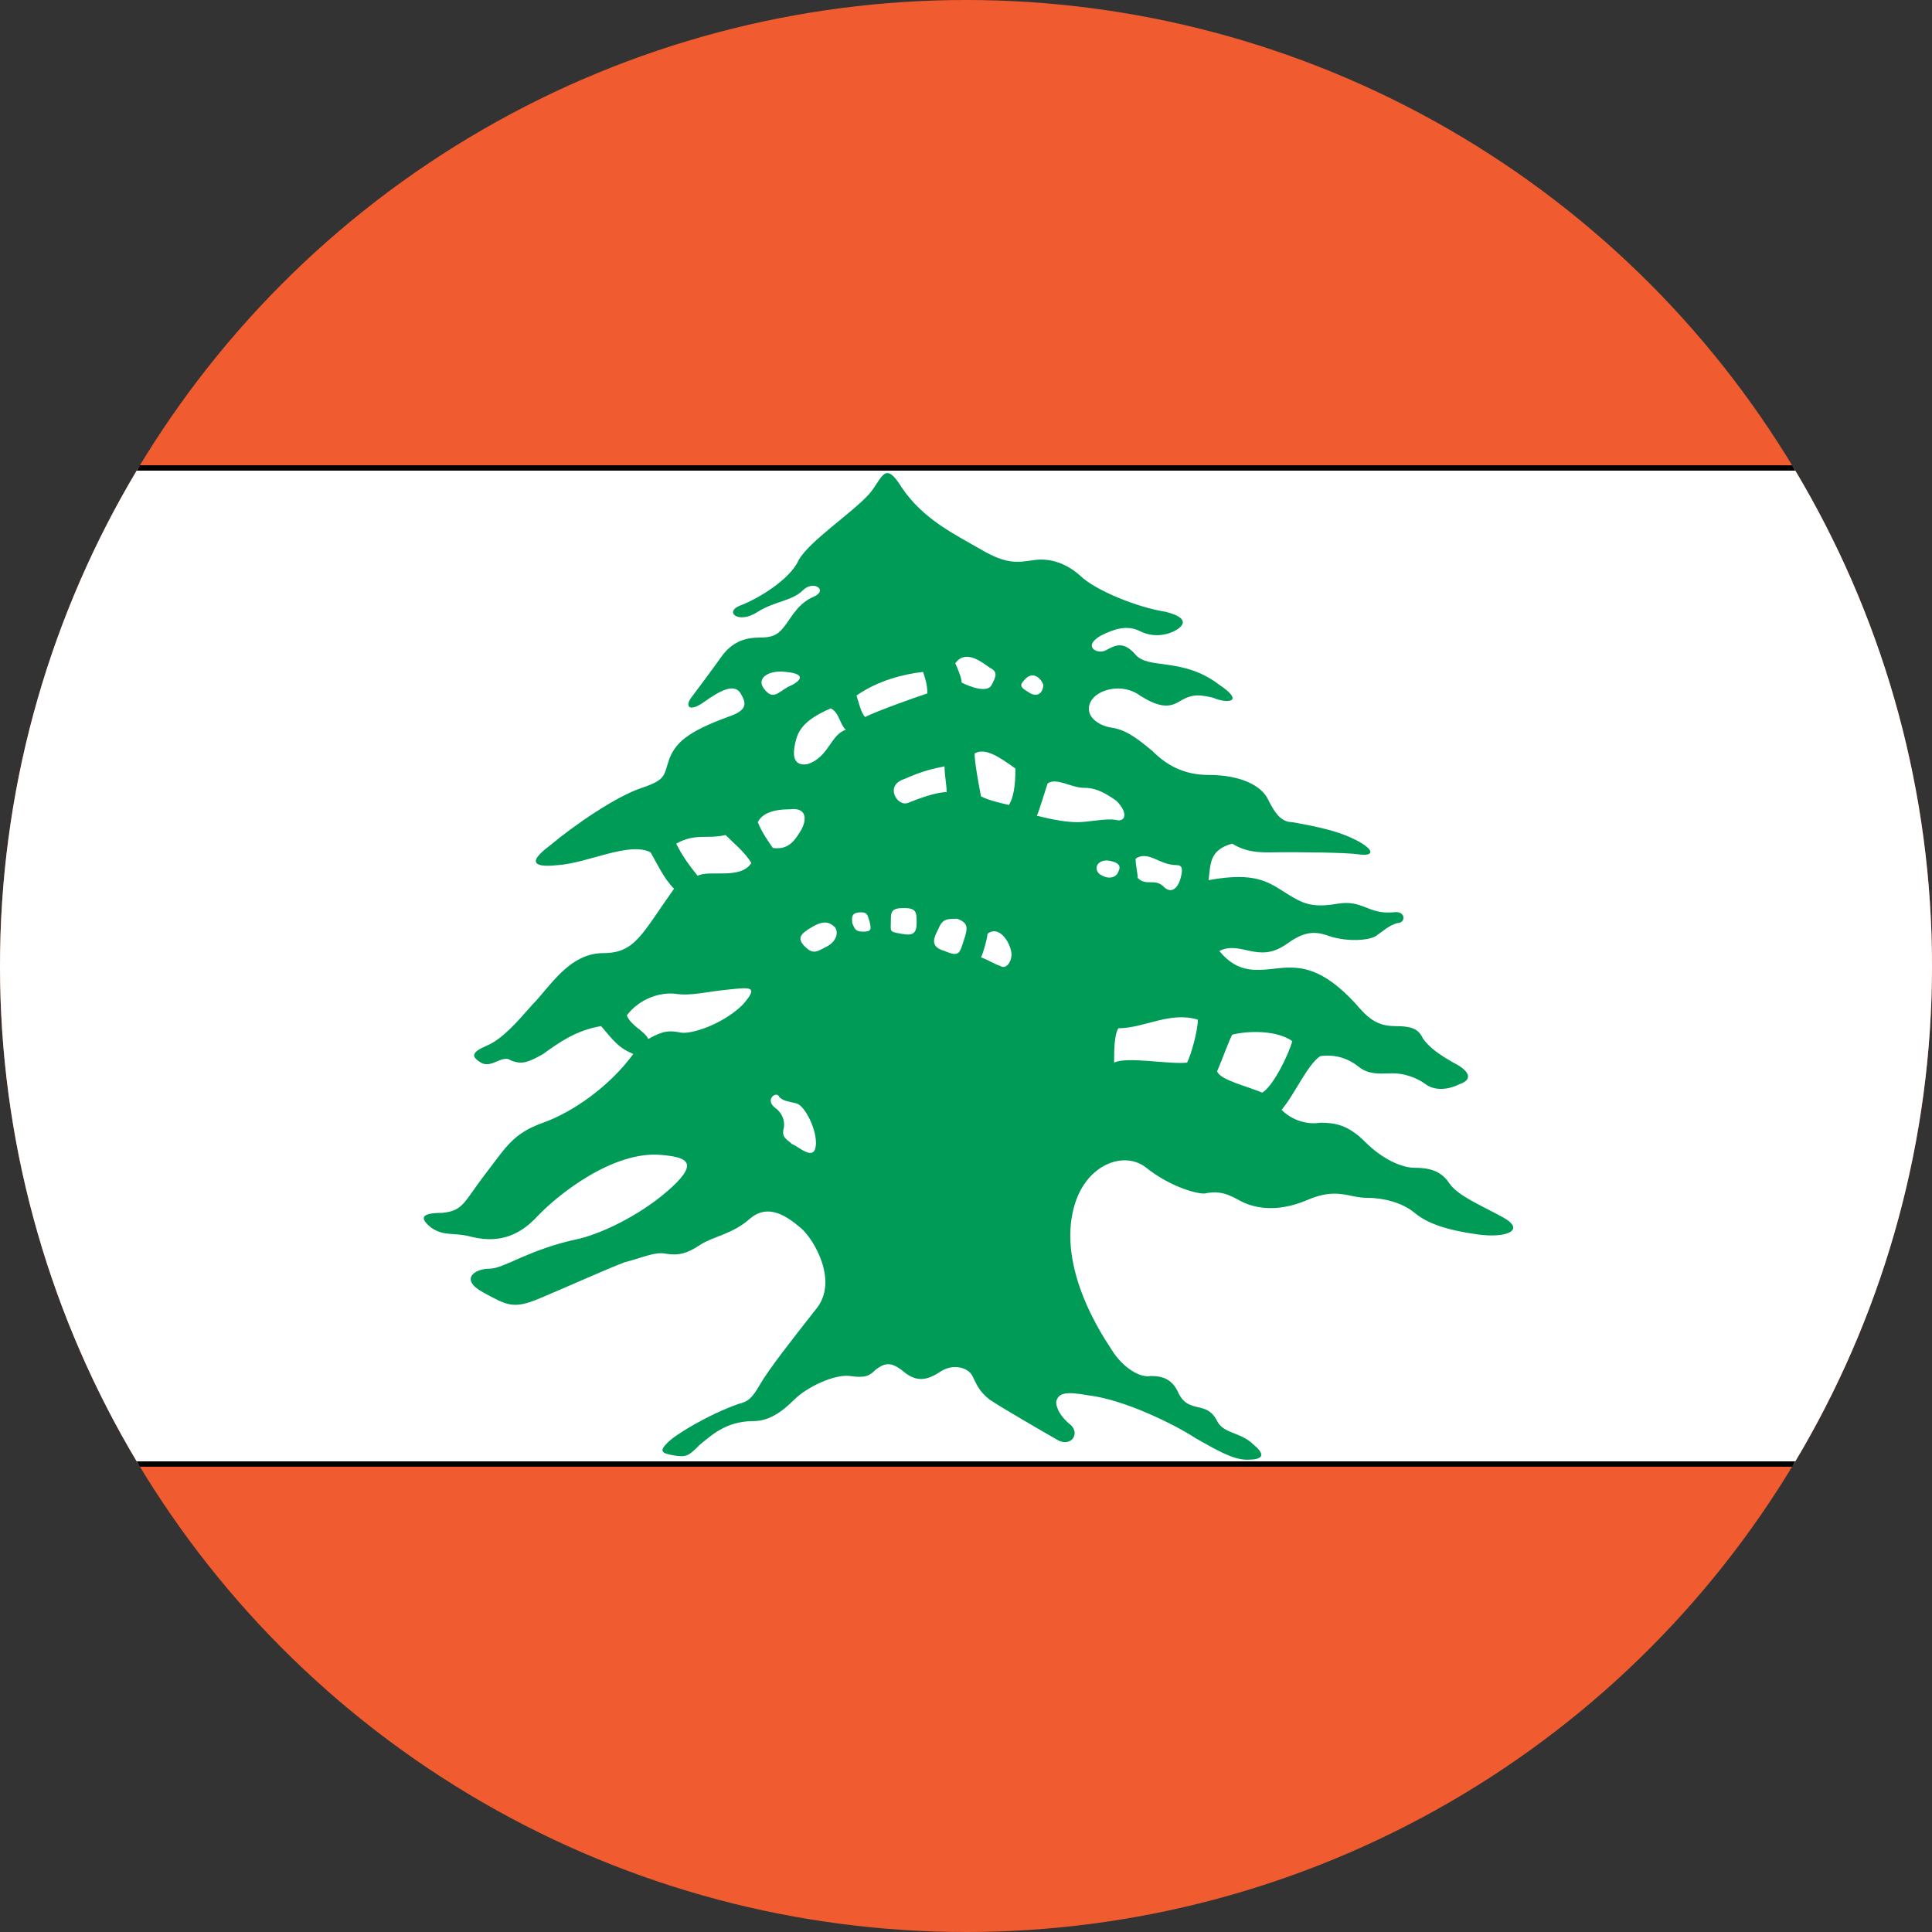 <?xml version="1.0" encoding="utf-8"?>
<!-- Generator: Adobe Illustrator 19.2.1, SVG Export Plug-In . SVG Version: 6.00 Build 0)  -->
<svg version="1.1" id="Layer_1" xmlns="http://www.w3.org/2000/svg" xmlns:xlink="http://www.w3.org/1999/xlink" x="0px" y="0px"
	 viewBox="0 0 90 90" style="enable-background:new 0 0 90 90;" xml:space="preserve">
<rect x="0" y="0" width="90" height="90" fill="#333333" stroke="none"/>
<style type="text/css">
	.st0{clip-path:url(#SVGID_2_);}
	.st1{fill:#F05C2F;stroke:#000000;stroke-width:0.25;}
	.st2{fill:#FFFFFF;stroke:#000000;stroke-width:0.25;}
	.st3{fill:#009C57;}
	.st4{fill:#FFFFFF;}
</style>
<g>
	<defs>
		<circle id="SVGID_1_" cx="45" cy="45" r="45"/>
	</defs>
	<clipPath id="SVGID_2_">
		<use xlink:href="#SVGID_1_"  style="overflow:visible;"/>
	</clipPath>
	<g class="st0">
		<rect x="-24.7" y="-1.4" class="st1" width="139.3" height="92.9"/>
		<rect x="-24.7" y="21.8" class="st2" width="139.3" height="46.4"/>
		<path class="st3" d="M40.5,23c-0.8,0.9-2.8,2.2-3.3,3.1c-0.4,0.9-1.9,1.8-2.7,2.1c-0.8,0.3-0.1,0.9,0.8,0.3c0.8-0.5,1.6-0.5,2.1-1
			c0.5-0.5,1.2,0,0.5,0.3c-0.7,0.3-1,0.9-1.3,1.3c-0.3,0.4-0.5,0.6-1.2,0.6c-0.7,0-1.3,0.2-1.8,0.9c-0.5,0.7-1.1,1.5-1.4,1.9
			c-0.3,0.4-0.1,0.7,0.6,0.2c0.7-0.5,1.4-0.9,1.7-0.4c0.3,0.5,0.3,0.8-0.6,1.1c-1.9,0.7-2.4,1.2-2.7,1.9c-0.3,0.8-0.1,1-1.3,1.4
			c-1.2,0.4-3.1,1.7-4.3,2.7c-1.2,0.9-0.5,1,0.4,0.9c1.4-0.1,3.3-1.1,4.3-0.6c0.3,0.5,0.6,1.2,1.1,1.7c-1.5,2.1-1.8,3-3.3,3
			c-1.6,0-2.5,1.6-3.3,2.4c-0.7,0.8-1.4,1.6-2.1,1.9c-0.7,0.3-0.8,0.5-0.3,0.8c0.5,0.3,1-0.4,1.4-0.1c0.5,0.2,0.8,0.1,1.5-0.3
			c0.7-0.5,1.5-1.1,2.7-1.3c0.6,0.7,0.8,1,1.5,1.3c-1.1,1.5-2.8,2.7-4.2,3.2c-1.4,0.5-1.7,1.1-2.7,2.4c-1,1.3-1,1.7-2,1.8
			c-1.1,0-1,0.3-0.5,0.7c0.6,0.4,1,0.2,1.8,0.4c0.8,0.2,1.9,0.3,3-0.8c1.1-1.2,3.7-3.2,5.9-3c1.1,0.1,1.8,0.3,0.5,1.5
			c-1.3,1.2-3.1,2.1-4.3,2.4c-2.4,0.5-3.5,1.4-4.2,1.4c-0.7,0-1.4,0.5-0.3,1.1c1.1,0.6,1.4,0.8,2.6,0.3c1.2-0.5,3.2-1.4,4-1.7
			c0.8-0.2,1.4-0.5,1.9-0.4c0.6,0.1,1,0,1.6-0.4c0.6-0.4,1.5-0.5,2.3-1.2c0.9-0.8,1.8-0.1,2.4,0.4c0.6,0.5,1.8,2.5,0.7,3.8
			c-1.1,1.4-2.2,2.8-2.6,3.5c-0.4,0.7-0.6,0.8-1,0.9c-1.4,0.5-2.9,1.4-3.3,1.8c-0.4,0.4-0.3,0.5,0.3,0.6c0.6,0.1,0.7,0,1.2-0.5
			c0.5-0.4,1.2-1.1,2.5-1.1c0.7,0,1.3-0.4,1.9-1c0.6-0.6,1.9-1.2,2.6-1.1c0.7,0.1,0.9,0,1.2-0.3c0.4-0.3,0.7-0.4,1.3,0.1
			c0.6,0.5,1.1,0.4,1.7,0c0.6-0.4,1.3-0.2,1.5,0.2c0.2,0.4,0.3,0.7,0.8,1.1c0.6,0.4,2.5,1.5,3.2,1.9c0.6,0.3,1-0.3,0.6-0.7
			c-0.5-0.4-0.7-0.8-0.7-1.1c0.1-0.4,0.4-0.5,1.5-0.3c1.7,0.2,4.1,1.4,5,2c0.9,0.5,1.7,1,2.4,1c0.7,0,0.9-0.2,0.3-0.7
			c-0.6-0.6-1.4-0.5-1.7-1.1c-0.5-1-1.3-0.3-1.8-1.3c-0.3-0.7-0.8-0.8-1.3-0.8c-0.5,0.1-1.3-0.4-1.8-1.2c-1.8-2.7-2.3-5.1-1.7-6.9
			c0.6-1.8,2.3-2.4,3.3-1.6c1,0.8,2.2,1.2,2.7,1.2c0.5-0.1,0.9-0.1,1.6,0.3c0.7,0.4,1.8,0.6,3.2,0c1.4-0.6,1.9-0.1,2.8-0.1
			c0.7,0,1.6,0.2,2.2,0.7c0.6,0.5,1.5,0.8,2.9,1c1.4,0.2,2.3-0.2,1.2-0.8c-1.1-0.6-2.1-1-2.5-1.6c-0.4-0.6-1-0.7-1.6-0.7
			c-0.6,0-1.5-0.4-2.3-1.2c-0.8-0.8-1.4-0.9-2.1-0.9c-0.6,0.1-1.3-0.1-1.8-0.6c0.6-0.7,1.2-2.1,1.8-2.5c0.7-0.1,1.3,0.1,1.8,0.5
			c0.5,0.4,1.1,0.3,1.6,0.3c0.5,0,1.1,0.2,1.5,0.5c0.4,0.3,1,0.3,1.6,0c0.6-0.2,0.5-0.6-0.3-1c-0.7-0.4-1.1-0.7-1.4-1.1
			c-0.2-0.4-0.4-0.6-1.3-0.6c-0.9,0-1.3-0.4-1.9-1.1c-1.5-1.6-2.5-1.7-3.5-1.6c-1,0.1-1.9,0.3-2.8-0.8c1-0.5,1.8,0.6,3.1-0.3
			c0.7-0.5,1.2-0.7,2-0.4c0.9,0.3,1.9,0.2,2.2,0c0.3-0.2,0.6-0.5,1-0.6c0.4,0,0.4-0.6-0.2-0.5c-1.2,0.1-1.4-0.6-2.6-0.4
			c-1.2,0.2-1.6,0-2.4-0.5c-0.8-0.5-1.4-1-3.6-0.6c0.1-0.7,0-1.4,1.1-1.7c0.8,0.5,1.6,0.4,2.3,0.4c0.7,0,2.9,0,3.6,0.1
			c0.7,0.1,0.8-0.2-0.2-0.7c-1-0.5-2.4-0.7-2.9-0.8c-0.5,0-0.8-0.4-1.1-1c-0.3-0.7-1.3-1.2-2.8-1.2c-1.2,0-2-0.5-2.6-1.1
			c-0.6-0.5-1.2-1-1.9-1.1c-0.7-0.1-1.3-0.6-1-1.2c0.3-0.6,1.5-0.9,2.3-0.3c0.8,0.5,1.3,0.6,1.8,0.3c0.5-0.3,0.8-0.4,1.6-0.2
			c0.7,0.3,1.5,0.2,0.3-0.6c-1.7-1.3-3.3-0.7-3.9-1.4c-0.6-0.7-1-0.4-1.4-0.2c-0.4,0.2-1.1-0.2-0.2-0.7c0.6-0.3,1.2-0.5,1.8-0.2
			c0.6,0.3,1.2,0.2,1.6,0c0.4-0.2,0.8-0.6-0.4-0.9c-1.3-0.2-3.3-1-4-1.7c-0.8-0.7-1.6-0.8-2.2-0.7c-0.7,0.1-1.2,0.2-2.4-0.5
			c-1.2-0.7-2.7-1.4-3.7-2.9C41.2,21.4,41.1,22.3,40.5,23z"/>
		<g>
			<path class="st4" d="M36.6,31.3c-0.8-0.1-1.4,0.3-1,0.8c0.4,0.5,0.6,0.2,1.1-0.1C37.2,31.8,37.7,31.4,36.6,31.3z"/>
			<path class="st4" d="M38.7,33c-0.7,0.3-1.4,0.7-1.6,1.4c-0.2,0.7-0.2,1.3,0.5,1.2c1-0.3,1.1-1.4,1.8-1.6
				C39.1,33.7,39.1,33.2,38.7,33z"/>
			<path class="st4" d="M39.9,32.4c0.1,0.3,0.2,0.8,0.4,1c0.6-0.3,2.3-0.9,2.9-1.1c0-0.4-0.1-0.7-0.2-1
				C42.1,31.4,40.9,31.7,39.9,32.4z"/>
			<path class="st4" d="M45.4,35.1c0,0.4,0.2,1.5,0.3,2c0.4,0.2,0.9,0.3,1.3,0.4c0.3-0.5,0.3-1.3,0.3-1.7
				C46.6,35.3,45.9,34.8,45.4,35.1z"/>
			<path class="st4" d="M44,35.7c0,0.4,0.1,0.9,0.1,1.2c-0.5,0-1.3,0.3-1.8,0.5c-0.5,0.2-1.1-0.8-0.2-1.1C43,35.9,43.5,35.8,44,35.7
				z"/>
			<path class="st4" d="M31.5,39.3c0.9-0.5,1.4-0.2,2.3-0.4c0.4,0.4,0.9,0.8,1.2,1.3c-0.5,0.8-2,0.3-2.5,0.6
				C32.1,40.3,31.8,39.9,31.5,39.3z"/>
			<path class="st4" d="M35.3,38.3c0.2,0.5,0.5,0.9,0.7,1.2c0.7,0.1,1-0.3,1.3-0.8c0.3-0.5,0.3-1.1-0.5-1
				C36,37.7,35.5,37.9,35.3,38.3z"/>
			<path class="st4" d="M29.2,47.3c0.2,0.5,0.8,0.7,1,1.1c0.7-0.4,1-0.4,1.5-0.3c0.5,0.1,2-0.4,2.9-1.3c0.8-0.9,0.3-0.8-0.7-0.7
				c-1,0.1-1.7,0.3-2.4,0.2C30.8,46.2,29.8,46.5,29.2,47.3z"/>
			<path class="st4" d="M37.8,43.2c-0.5,0.3-0.7,0.5-0.3,0.9c0.4,0.4,0.6,0.2,1,0c0.4-0.2,0.6-0.6,0.4-0.9
				C38.6,42.9,38.3,42.9,37.8,43.2z"/>
			<path class="st4" d="M40.1,42.5c-0.5,0-0.4,0.3-0.4,0.5c0.1,0.2,0.1,0.4,0.5,0.4c0.4,0,0.4-0.1,0.3-0.5
				C40.4,42.6,40.4,42.5,40.1,42.5z"/>
			<path class="st4" d="M41.5,42.9c0,0.5-0.1,0.5,0.5,0.6c0.5,0.1,0.7,0,0.7-0.5c0-0.5,0-0.7-0.6-0.7C41.5,42.3,41.5,42.5,41.5,42.9
				z"/>
			<path class="st4" d="M43.7,43.3c-0.2,0.4-0.4,0.8,0.3,1c0.7,0.3,0.7,0.1,0.9-0.5c0.2-0.6,0.2-0.8-0.3-1
				C44.1,42.8,43.9,42.8,43.7,43.3z"/>
			<path class="st4" d="M46,43.5c0,0.2-0.2,0.9-0.3,1.1c0.3,0.1,0.6,0.3,0.9,0.4c0.3,0.2,0.6-0.3,0.5-0.7C47,43.8,46.5,43.1,46,43.5
				z"/>
			<path class="st4" d="M48.8,36.5c-0.1,0.3-0.4,1.3-0.5,1.5c0.8,0.2,1.4,0.3,1.9,0.3c0.5,0,1.4-0.2,1.8-0.1c0.4,0.1,0.6-0.3,0-0.9
				c-0.7-0.5-1.1-0.6-1.5-0.6C49.9,36.7,49.2,36.2,48.8,36.5z"/>
			<path class="st4" d="M51.7,40.1c-0.5-0.1-0.8,0.3-0.5,0.6c0.4,0.3,0.8,0.2,0.9-0.1C52.2,40.4,52.2,40.2,51.7,40.1z"/>
			<path class="st4" d="M52.9,40c0,0.3,0.1,0.7,0.1,0.9c0.4,0.4,0.8,0,1.2,0.4c0.4,0.4,0.7,0,0.8-0.4c0.1-0.4,0.1-0.6-0.2-0.6
				C54,40.3,53.5,39.6,52.9,40z"/>
			<path class="st4" d="M44.5,30.9c0.1,0.2,0.3,0.7,0.3,0.9c0.4,0.2,1.2,0.5,1.4,0.1c0.2-0.4,0.3-0.6-0.1-0.8
				C45.8,30.9,45,30.2,44.5,30.9z"/>
			<path class="st4" d="M47.7,31.7c-0.3,0.3,0,0.4,0.3,0.6c0.4,0.2,0.6-0.1,0.6-0.4C48.5,31.6,48.1,31.2,47.7,31.7z"/>
			<path class="st4" d="M36.1,51.6c0.3,0.2,0.5,0.6,0.4,1c-0.1,0.4,0.2,0.5,0.4,0.7c0.3,0.1,1,0.8,1.1,0.1c0.1-0.7-0.5-1.9-0.9-2
				c-0.4-0.1-0.6-0.1-0.8-0.3C36.2,50.8,35.6,51.2,36.1,51.6z"/>
			<path class="st4" d="M60.2,48.5c-0.2,0.7-0.9,2.1-1.4,2.4c-0.7-0.3-2-0.6-2.1-1c0.3-0.7,0.5-1.3,0.7-1.7
				C58.2,48,59.5,48,60.2,48.5z"/>
			<path class="st4" d="M55.8,47.5c0,0.5-0.3,1.6-0.5,2c-0.8,0.1-2.8-0.3-3.4,0c0-0.5,0-1.3,0.2-1.6C53.3,47.9,54.5,47.1,55.8,47.5z
				"/>
		</g>
	</g>
</g>
</svg>
